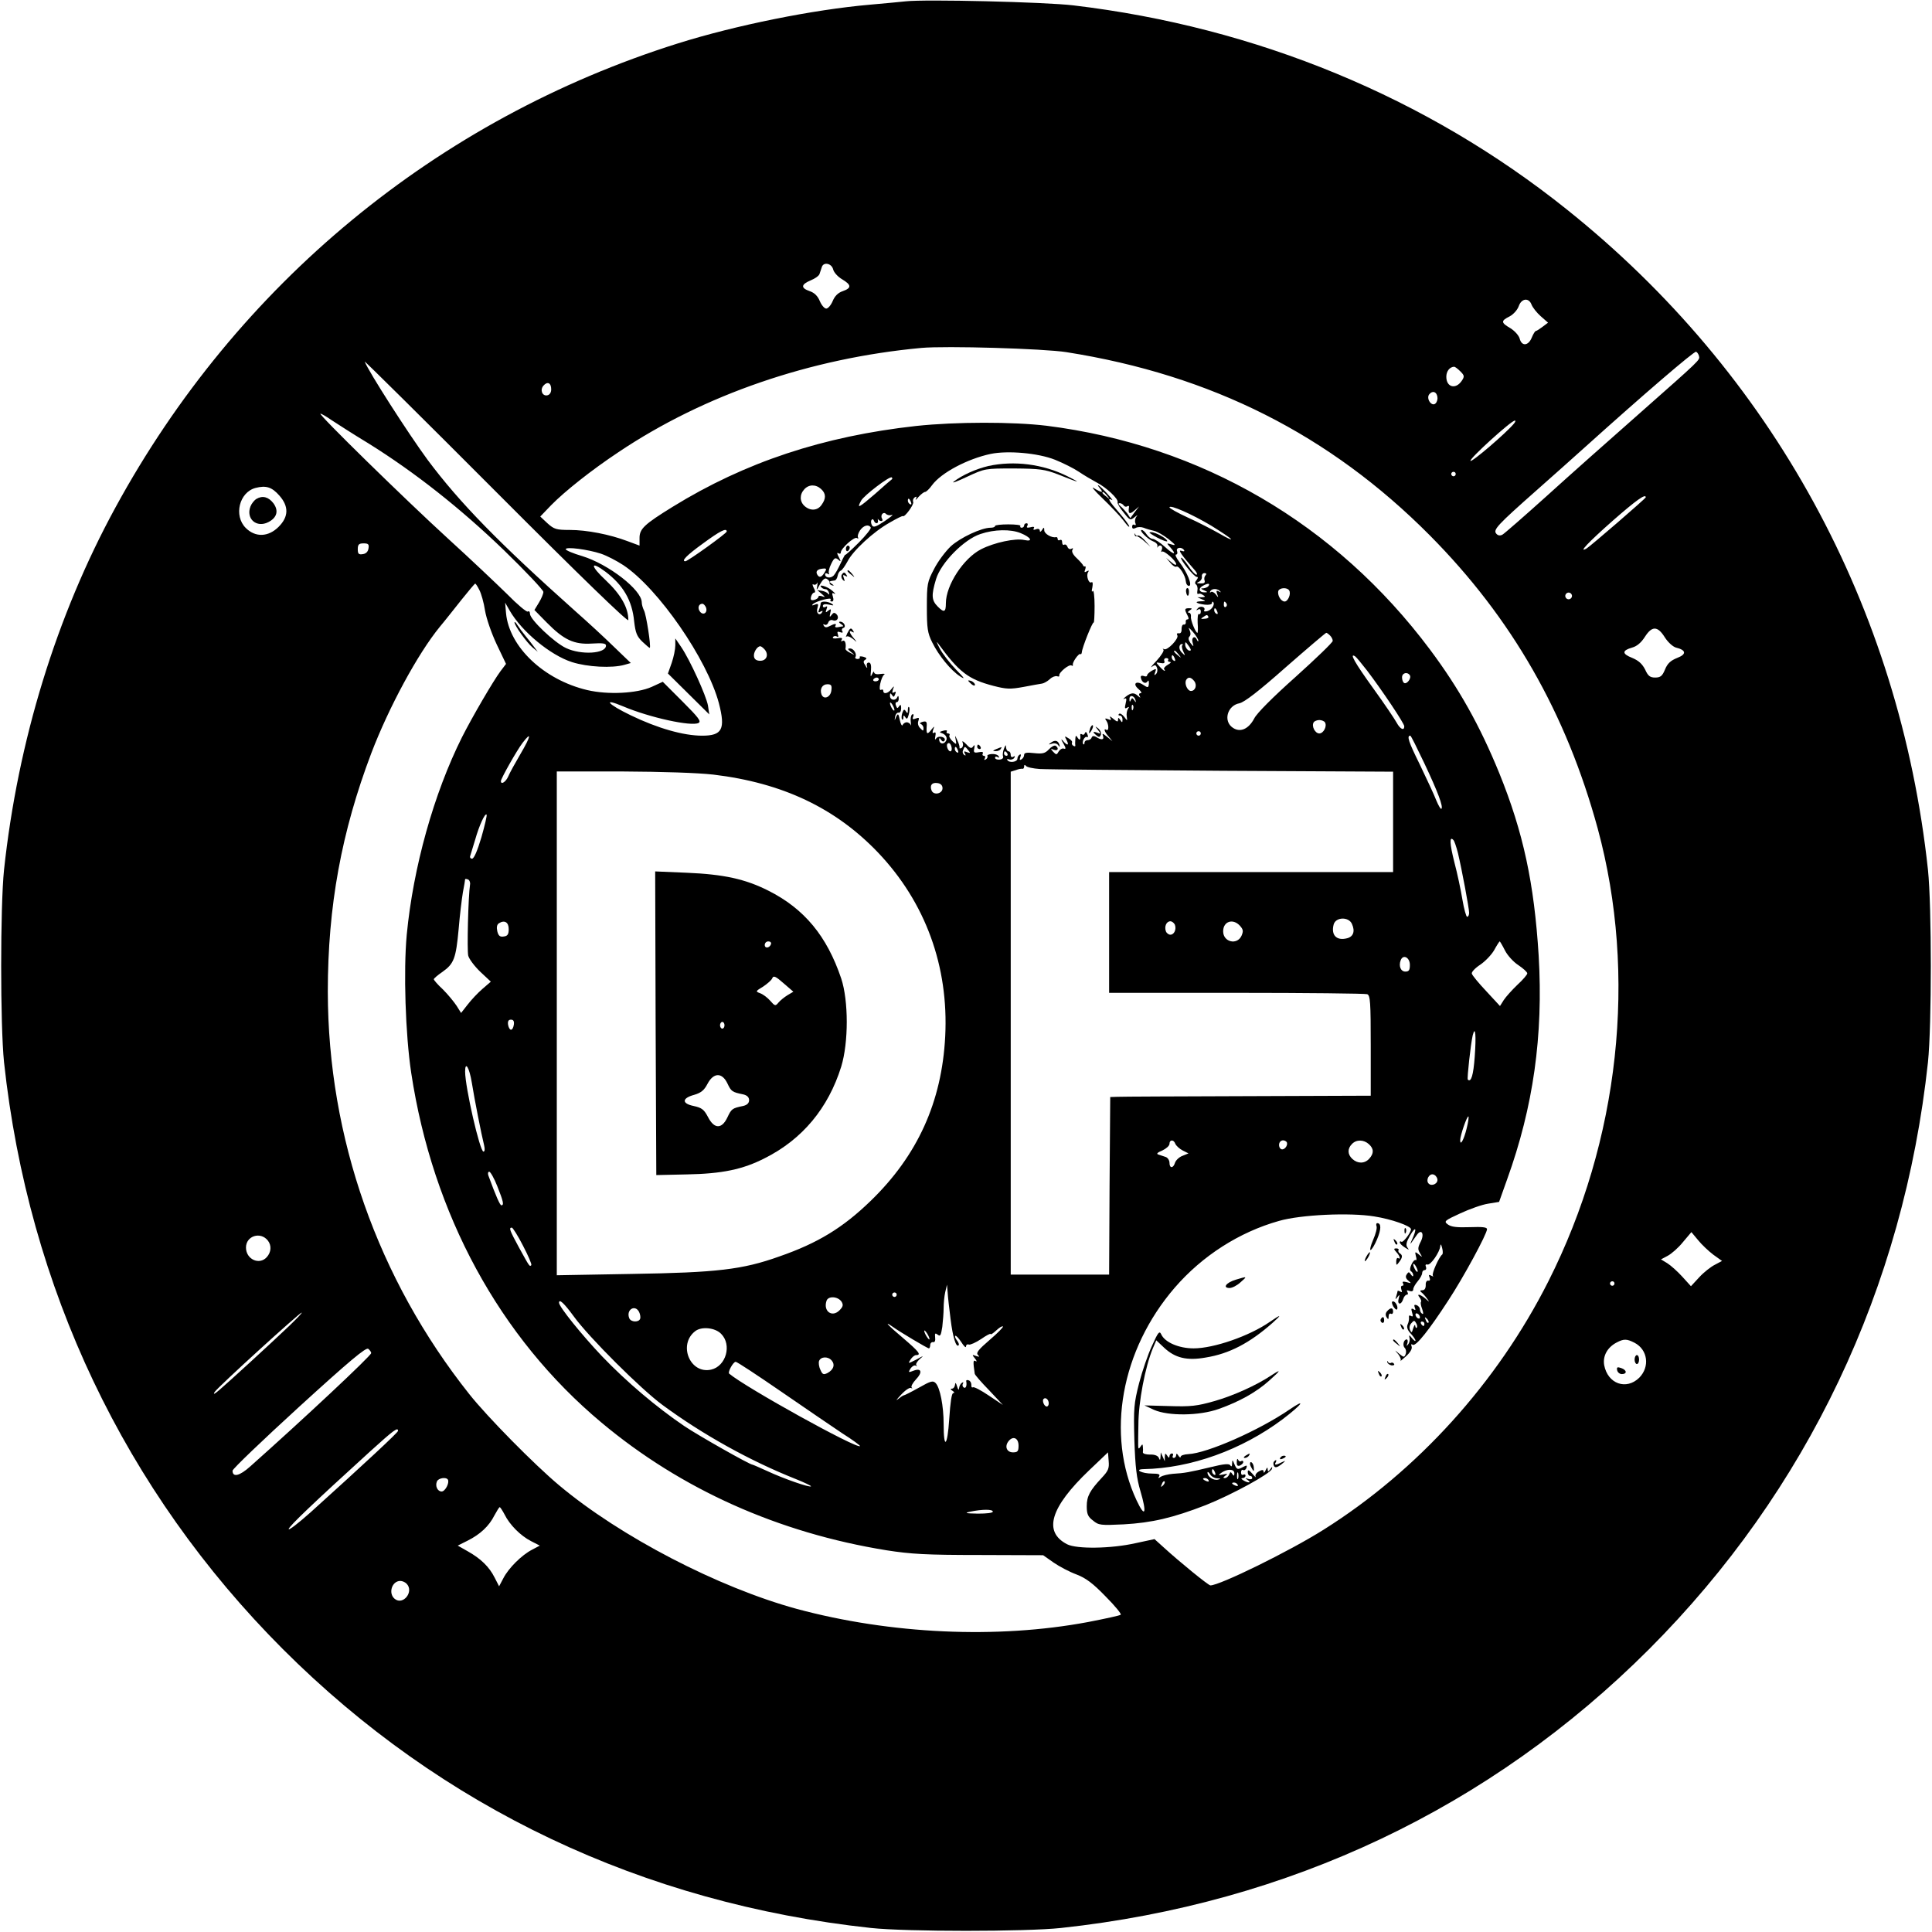 <?xml version="1.0" standalone="no"?>
<!DOCTYPE svg PUBLIC "-//W3C//DTD SVG 20010904//EN"
 "http://www.w3.org/TR/2001/REC-SVG-20010904/DTD/svg10.dtd">
<svg version="1.0" xmlns="http://www.w3.org/2000/svg"
 width="864pt" height="864pt" viewBox="0 0 864 864"
 preserveAspectRatio="xMidYMid meet">

<g transform="translate(0,864) scale(0.1,-0.1)"
fill="#000000" stroke="none">
<path d="M4050 8634 c-19 -2 -91 -9 -160 -15 -253 -22 -600 -92 -858 -173
-1078 -339 -1972 -1077 -2516 -2076 -264 -484 -436 -1044 -498 -1620 -17 -166
-17 -694 0 -860 109 -1010 540 -1917 1247 -2625 710 -710 1611 -1137 2630
-1247 158 -17 692 -17 850 0 1019 110 1920 537 2630 1247 707 708 1138 1615
1247 2625 17 166 17 694 0 860 -127 1177 -697 2220 -1616 2954 -626 501 -1388
815 -2206 912 -126 15 -664 28 -750 18z m-324 -1199 c3 -13 21 -33 40 -44 42
-25 43 -39 3 -53 -21 -7 -36 -22 -45 -44 -8 -19 -21 -34 -29 -34 -8 0 -21 15
-29 34 -9 22 -24 37 -45 44 -41 14 -39 30 4 48 20 8 38 21 40 29 3 8 7 22 10
30 7 25 44 18 51 -10z m3123 -157 c5 -13 23 -36 41 -52 l33 -29 -24 -18 c-13
-10 -27 -19 -30 -19 -4 0 -12 -13 -19 -30 -15 -37 -45 -40 -54 -4 -4 14 -22
34 -41 46 -43 25 -44 33 -4 53 17 9 35 29 41 46 12 35 45 39 57 7z m-2079
-213 c647 -102 1177 -369 1624 -819 367 -370 610 -795 751 -1311 178 -656 98
-1395 -221 -2026 -228 -452 -585 -846 -1005 -1110 -152 -96 -464 -249 -506
-249 -9 0 -139 106 -209 170 l-41 37 -84 -18 c-110 -25 -264 -27 -307 -5 -108
56 -75 165 99 331 l84 80 3 -39 c3 -33 -2 -44 -31 -75 -53 -57 -67 -82 -67
-127 0 -34 5 -47 28 -64 25 -21 34 -22 137 -17 126 7 220 29 367 86 118 47
290 141 296 162 3 11 1 11 -7 -1 -10 -13 -11 -13 -12 0 0 10 -3 8 -9 -5 -5
-11 -9 -14 -9 -7 -1 10 -6 10 -21 2 -11 -6 -18 -16 -15 -23 4 -7 -3 -1 -14 12
-16 18 -21 20 -21 7 0 -9 5 -16 10 -16 6 0 10 -4 10 -10 0 -5 -8 -7 -17 -4
-15 5 -16 4 -3 -5 19 -13 1 -14 -20 -1 -10 6 -11 10 -2 10 6 0 12 5 12 11 0 5
-4 7 -10 4 -6 -3 -10 1 -10 10 0 9 4 14 9 11 5 -3 12 1 15 9 4 13 2 13 -14 5
-26 -14 -29 -13 -40 13 -8 20 -9 20 -10 2 0 -13 -3 -16 -8 -8 -5 8 -27 7 -87
-8 -96 -23 -118 -27 -170 -30 -22 -2 -46 -8 -54 -13 -11 -8 -13 -8 -7 2 5 9
-3 12 -31 12 -47 0 -84 19 -38 20 210 4 438 86 621 223 88 67 109 97 30 43
-136 -93 -367 -195 -452 -199 -19 -1 -34 -6 -34 -12 0 -5 -5 -3 -10 5 -6 10
-10 11 -10 3 0 -7 -5 -13 -11 -13 -5 0 -7 5 -4 10 3 6 1 10 -4 10 -6 0 -11 -6
-11 -12 0 -9 -4 -8 -10 2 -8 12 -10 12 -11 -5 l0 -20 -9 20 -9 20 -1 -20 c-1
-16 -3 -17 -8 -4 -4 9 -19 15 -39 14 -18 0 -32 4 -32 10 1 5 1 17 0 25 -1 13
-2 13 -11 0 -8 -12 -10 -10 -10 10 0 14 0 53 1 88 0 101 30 259 65 343 l15 35
35 -33 c49 -46 102 -59 186 -44 106 17 197 65 299 155 44 39 39 40 -13 4 -91
-63 -250 -118 -340 -118 -66 0 -129 27 -145 63 -8 17 -14 9 -41 -51 -18 -38
-44 -114 -58 -168 -23 -91 -25 -112 -21 -254 4 -120 10 -171 27 -228 30 -101
21 -123 -17 -42 -138 295 -70 673 171 952 123 142 288 248 466 298 97 28 317
38 426 20 77 -12 164 -43 164 -57 0 -16 -37 -63 -43 -56 -4 3 -7 2 -7 -3 0 -5
10 -15 23 -23 19 -12 20 -12 11 0 -8 11 -5 24 12 54 26 45 32 32 9 -18 -8 -18
-10 -24 -3 -14 7 10 18 26 24 34 21 30 35 5 18 -29 -14 -27 -14 -35 -4 -52 12
-20 12 -20 -5 -6 -17 14 -18 13 -13 -8 4 -12 3 -20 -1 -17 -5 2 -13 -7 -19
-20 -7 -15 -8 -26 -2 -30 6 -4 10 -12 10 -18 0 -7 -4 -6 -10 3 -9 13 -11 13
-19 1 -7 -10 -4 -19 7 -28 15 -13 14 -13 -7 -7 -16 4 -21 3 -17 -5 4 -6 3 -11
-3 -11 -6 0 -7 -7 -4 -17 4 -11 3 -14 -5 -9 -7 4 -12 5 -12 2 0 -2 -3 -13 -6
-23 -5 -15 -4 -16 6 -3 9 12 10 11 5 -7 -8 -28 11 -31 20 -3 3 11 11 20 16 20
6 0 7 5 3 12 -5 8 -2 9 9 5 11 -4 17 -1 17 7 0 7 9 23 20 36 11 13 20 29 20
37 0 7 5 13 11 13 6 0 9 7 6 14 -4 9 -1 13 6 11 14 -6 56 56 58 82 1 12 4 9 8
-7 4 -14 4 -27 1 -30 -15 -11 -49 -88 -42 -95 4 -5 1 -4 -7 0 -11 6 -13 4 -8
-8 4 -10 2 -16 -6 -14 -7 1 -12 -8 -11 -20 0 -15 -5 -23 -15 -23 -9 0 -12 -3
-6 -8 6 -4 17 -16 25 -27 14 -19 14 -20 -6 -2 -24 20 -41 23 -25 4 6 -8 8 -16
6 -19 -3 -3 -1 -17 5 -32 6 -18 6 -25 0 -21 -6 3 -10 12 -10 20 0 7 -7 15 -14
18 -11 4 -13 1 -9 -10 5 -12 3 -14 -6 -8 -10 6 -11 2 -6 -15 5 -16 4 -20 -5
-15 -7 4 -10 2 -9 -6 1 -8 -1 -22 -6 -32 -5 -12 -1 -25 14 -41 11 -12 21 -26
21 -31 0 -5 -7 0 -16 11 -11 14 -14 15 -11 3 3 -9 1 -22 -5 -30 -8 -11 -9 -10
-4 4 3 9 1 17 -3 17 -14 0 -20 -27 -9 -38 6 -6 8 -18 4 -28 -6 -15 -8 -15 -29
2 -22 19 -22 19 -4 -2 9 -11 14 -25 10 -30 -5 -5 6 4 24 20 20 18 29 34 26 44
-4 10 -2 13 5 8 14 -8 73 66 158 197 68 103 174 299 174 320 0 9 -21 11 -77 9
-58 -2 -83 1 -98 12 -19 14 -16 17 56 50 41 19 97 39 124 43 l49 8 36 101
c117 324 162 642 141 1000 -20 324 -69 552 -176 816 -87 213 -180 379 -310
553 -421 563 -1023 914 -1715 1001 -150 18 -405 18 -583 -1 -416 -46 -765
-162 -1088 -361 -128 -79 -149 -99 -149 -140 l0 -34 -54 20 c-79 30 -182 50
-258 50 -60 0 -70 3 -100 30 l-32 30 49 51 c61 62 179 156 301 237 383 257
858 420 1354 466 110 10 548 -3 650 -19z m2828 -17 c4 -19 12 -11 -273 -263
-126 -111 -311 -275 -410 -365 -99 -89 -187 -166 -196 -171 -11 -6 -21 -4 -28
5 -14 17 5 38 178 191 69 61 168 149 220 196 261 235 487 429 496 426 5 -2 11
-11 13 -19z m-4788 -1181 c0 55 -33 114 -101 178 -70 65 -71 90 -1 38 79 -60
119 -128 128 -222 6 -51 12 -67 37 -91 17 -16 32 -29 33 -27 6 6 -16 149 -26
167 -5 10 -10 26 -10 36 0 56 -149 171 -266 207 -41 12 -74 26 -74 31 0 12 99
-1 157 -20 27 -9 71 -32 100 -51 157 -104 376 -422 428 -618 30 -116 15 -145
-75 -145 -83 0 -199 33 -319 91 -104 50 -129 80 -34 40 118 -50 306 -91 337
-74 13 7 0 24 -72 96 l-88 88 -50 -23 c-66 -29 -194 -36 -288 -14 -194 46
-349 193 -363 344 l-4 47 20 -35 c54 -94 182 -200 279 -231 69 -22 179 -28
235 -12 l28 8 -78 75 c-43 42 -118 111 -168 155 -343 306 -519 486 -663 679
-88 120 -263 393 -281 439 -2 5 263 -257 588 -583 381 -382 591 -585 591 -573z
m3721 1112 c18 -18 19 -23 6 -42 -27 -40 -69 -29 -69 18 0 25 15 44 35 45 4 0
16 -9 28 -21z m-4066 -80 c0 -15 -7 -25 -18 -27 -22 -4 -33 24 -17 43 18 21
35 13 35 -16z m3963 -33 c2 -10 -1 -23 -8 -30 -17 -17 -44 22 -28 41 14 17 32
12 36 -11z m-4945 -105 c23 -15 97 -63 165 -104 207 -129 411 -290 605 -477
97 -94 177 -179 177 -187 0 -9 -9 -30 -20 -48 l-20 -33 55 -56 c77 -78 122
-99 202 -94 48 3 63 1 63 -9 0 -37 -112 -43 -179 -11 -53 25 -161 128 -161
153 0 9 -4 14 -10 10 -5 -3 -47 32 -92 78 -46 45 -164 157 -263 247 -196 179
-585 560 -572 560 5 0 27 -13 50 -29z m5287 -16 c-36 -43 -189 -174 -194 -166
-6 9 181 179 198 180 5 1 3 -6 -4 -14z m-2052 -161 c37 -15 85 -39 107 -54 22
-15 58 -36 80 -48 43 -22 98 -74 93 -88 -2 -5 10 -26 27 -46 28 -36 30 -36 50
-20 11 9 15 10 8 3 -6 -7 -9 -20 -6 -29 4 -9 2 -13 -4 -9 -5 3 -10 0 -10 -8 0
-10 5 -11 16 -6 8 5 24 5 35 1 12 -5 33 -11 47 -14 14 -3 43 -20 65 -37 32
-26 34 -30 14 -24 -24 7 -24 7 -7 -12 32 -36 17 -36 -23 1 -22 20 -47 36 -55
36 -8 0 -20 9 -27 20 -7 11 -17 20 -22 20 -15 0 27 -42 51 -51 13 -5 21 -14
19 -21 -1 -7 -1 -10 1 -5 9 15 25 6 19 -10 -4 -10 -4 -14 0 -10 8 8 64 -41 64
-56 0 -6 -10 -2 -22 9 l-23 19 19 -22 c10 -13 22 -20 27 -17 11 6 40 -39 42
-65 1 -12 7 -21 14 -21 17 0 -7 60 -43 107 -14 18 -20 33 -15 33 6 0 8 7 5 15
-7 17 21 21 31 5 4 -6 -1 -7 -12 -3 -17 6 1 -20 62 -89 8 -10 11 -18 5 -18 -5
0 -22 18 -36 40 -15 22 -29 38 -32 36 -6 -7 58 -86 70 -86 7 0 6 -5 -1 -14 -8
-9 -8 -16 -2 -20 5 -4 8 -15 6 -26 -2 -12 -1 -18 4 -16 4 3 13 1 21 -5 12 -7
11 -9 -5 -10 l-20 0 20 -9 c19 -8 18 -9 -4 -9 -33 -1 -22 -10 17 -15 18 -2 32
1 32 7 0 6 2 8 5 5 10 -10 -6 -36 -26 -41 -10 -3 -17 -1 -14 3 9 15 -16 23
-28 10 -9 -10 -9 -11 1 -6 7 5 12 1 12 -9 0 -9 -4 -14 -8 -11 -5 3 -7 -15 -6
-40 2 -24 1 -44 -1 -44 -8 0 -32 58 -29 73 1 9 -3 17 -9 17 -7 0 -5 5 3 10 13
8 12 10 -2 10 -21 0 -22 -4 -8 -31 7 -13 7 -19 0 -19 -5 0 -9 -6 -7 -12 1 -7
-3 -12 -9 -11 -6 1 -10 -8 -10 -20 1 -13 -4 -21 -12 -19 -8 1 -11 -2 -7 -9 9
-14 -45 -70 -59 -62 -6 3 -8 2 -3 -2 4 -5 -10 -27 -30 -49 -21 -22 -31 -35
-22 -28 14 10 18 9 23 -4 4 -10 2 -22 -4 -28 -8 -8 -9 -6 -4 8 6 16 5 17 -14
7 -12 -7 -22 -16 -22 -21 0 -5 -7 -7 -15 -3 -10 3 -15 0 -13 -8 4 -21 21 -30
30 -16 4 7 6 3 6 -10 -2 -19 -4 -20 -25 -6 -31 21 -50 6 -22 -18 12 -10 17
-19 10 -19 -7 0 -9 -5 -5 -12 6 -10 4 -10 -7 0 -17 16 -31 15 -55 -4 -10 -8
-13 -13 -6 -9 10 5 11 0 6 -21 -5 -21 -4 -25 6 -19 10 6 11 4 4 -6 -5 -8 -7
-23 -5 -34 3 -20 3 -20 -12 0 -9 11 -19 17 -23 12 -4 -4 -2 -7 4 -7 7 0 12 -8
12 -17 0 -15 -2 -16 -10 -3 -8 12 -10 12 -10 1 0 -11 -5 -9 -22 5 -12 10 -18
13 -13 5 6 -11 4 -13 -10 -7 -13 5 -15 3 -8 -6 12 -16 13 -49 1 -42 -14 9 -9
-9 10 -30 l17 -21 -24 20 c-20 16 -23 17 -18 3 6 -17 -8 -19 -32 -3 -10 5 -16
4 -19 -3 -2 -7 -10 -12 -18 -12 -8 0 -14 -5 -14 -12 0 -6 -2 -9 -5 -6 -9 8 6
38 16 32 5 -3 6 3 2 12 -4 11 -8 13 -11 6 -2 -7 -8 -10 -13 -6 -5 3 -9 2 -8
-3 3 -20 -2 -27 -11 -13 -8 13 -10 12 -11 -5 -1 -11 -1 -24 0 -28 1 -5 -3 -6
-9 -2 -6 3 -8 10 -6 14 3 4 -4 13 -15 19 -19 12 -19 11 -9 -8 13 -25 3 -26
-17 -2 -9 10 -8 5 2 -12 12 -21 13 -27 3 -24 -7 3 -17 -3 -23 -12 -9 -16 -11
-17 -25 -2 -13 14 -12 15 3 9 18 -7 24 7 8 18 -6 3 -19 -4 -30 -16 -17 -18
-28 -21 -66 -17 -33 4 -45 2 -45 -8 0 -7 -5 -16 -12 -20 -8 -5 -9 -2 -5 10 4
10 3 15 -3 11 -6 -3 -10 -12 -10 -18 0 -15 -37 -20 -45 -6 -3 5 0 6 8 3 8 -3
18 0 23 7 4 8 3 10 -4 5 -7 -4 -12 -1 -12 8 0 9 -4 16 -10 16 -5 0 -10 8 -11
18 0 13 -2 12 -9 -6 -5 -12 -7 -28 -4 -35 2 -7 -4 -13 -16 -14 -11 -1 -20 3
-20 8 0 6 5 7 12 3 7 -4 8 -3 4 4 -4 7 -18 11 -31 10 -13 -1 -22 -5 -19 -9 2
-4 -1 -11 -7 -15 -8 -4 -9 -3 -5 4 4 7 2 12 -4 12 -6 0 -8 5 -5 10 4 7 -3 9
-18 6 -21 -4 -24 -1 -20 17 3 16 2 18 -5 9 -7 -11 -14 -9 -31 10 -14 14 -20
17 -16 7 4 -10 1 -20 -5 -24 -6 -3 -10 -3 -9 2 1 4 -3 19 -10 33 -11 24 -11
24 -7 2 4 -23 4 -23 -14 -7 -11 10 -17 22 -14 26 3 5 0 9 -6 9 -6 0 -9 4 -6 9
4 5 -4 7 -16 3 -16 -4 -18 -7 -8 -10 22 -7 30 -25 18 -39 -11 -14 -28 -8 -28
10 0 8 3 8 9 -2 5 -8 11 -9 15 -3 9 15 -26 25 -37 10 -6 -9 -7 -6 -4 10 3 14
1 20 -6 15 -7 -4 -8 0 -4 13 7 18 6 18 -7 2 -19 -25 -24 -22 -22 11 2 24 -1
27 -18 23 -11 -3 -15 -7 -8 -10 6 -2 12 -10 12 -19 0 -13 -2 -13 -15 1 -9 8
-12 22 -8 32 5 14 3 16 -11 11 -14 -6 -17 -3 -12 8 3 10 2 13 -5 10 -5 -4 -8
-19 -6 -33 2 -15 2 -21 0 -14 -3 6 -11 12 -18 12 -7 0 -16 -6 -18 -12 -3 -7
-9 3 -13 22 -6 29 -8 31 -16 15 -8 -20 -8 -20 -5 0 2 11 9 19 15 18 7 -2 12 7
12 20 0 16 -3 18 -9 9 -7 -11 -9 -11 -14 2 -4 9 -2 16 3 16 6 0 10 8 9 18 0
10 -3 12 -6 5 -7 -19 -33 -15 -33 5 0 13 2 14 9 4 7 -11 9 -10 14 3 5 11 3 14
-5 9 -8 -5 -9 -1 -5 12 7 18 6 18 -7 2 -15 -20 -36 -24 -36 -7 0 5 -4 7 -10 4
-14 -8 0 58 14 68 6 4 -1 5 -16 3 -17 -3 -28 0 -29 7 0 7 -4 3 -9 -8 -7 -15
-8 -11 -5 16 2 24 -1 36 -10 36 -7 0 -11 -7 -8 -16 3 -11 0 -10 -7 3 -10 14
-10 20 0 26 8 5 5 9 -9 13 -12 3 -19 2 -16 -2 2 -4 -2 -8 -10 -8 -8 0 -12 4
-10 8 9 13 -7 39 -23 39 -13 0 -12 -3 4 -16 18 -14 18 -15 -3 -4 -13 6 -22 14
-22 18 4 24 -2 42 -13 36 -7 -4 -8 -3 -4 5 5 8 0 10 -18 7 -15 -3 -24 -1 -21
5 4 5 11 6 17 3 7 -5 9 -1 5 9 -4 12 -2 14 10 10 10 -4 14 -2 10 4 -4 6 -2 13
5 15 14 5 2 28 -15 28 -7 0 -6 -4 3 -10 8 -5 13 -10 10 -11 -3 0 -13 -2 -23
-4 -9 -2 -15 1 -11 6 7 12 -3 11 -26 -1 -13 -7 -21 -7 -26 2 -4 6 -3 8 3 5 6
-4 14 0 17 9 3 9 13 14 21 10 19 -7 30 13 16 27 -9 9 -14 8 -22 -3 -9 -12 -10
-10 -6 8 5 19 3 21 -9 11 -12 -10 -13 -9 -8 6 5 13 4 16 -4 11 -7 -4 -12 -2
-12 4 0 8 10 10 28 6 20 -5 23 -4 12 4 -19 12 -50 13 -50 1 0 -5 -3 -17 -7
-27 -5 -13 -3 -15 7 -9 9 5 11 4 6 -4 -12 -18 -28 -2 -20 21 5 17 3 20 -12 14
-12 -5 -15 -4 -9 2 14 14 87 33 80 21 -4 -5 -1 -9 5 -9 7 0 9 8 5 21 -5 16 -4
20 6 14 8 -3 3 3 -10 14 -21 19 -65 31 -47 14 4 -5 13 -8 19 -8 5 0 12 -7 14
-15 3 -9 1 -11 -4 -5 -4 6 -17 11 -28 13 l-20 3 20 -17 c16 -14 17 -16 3 -11
-10 4 -18 3 -18 -2 0 -5 -8 -11 -19 -14 -14 -3 -17 0 -14 14 3 11 9 19 15 19
5 0 4 10 -3 21 -6 13 -7 19 -1 15 6 -3 13 0 16 6 3 7 3 2 1 -12 -5 -22 -3 -21
12 7 13 22 22 30 31 24 8 -5 13 -12 12 -17 -1 -5 4 -10 12 -12 9 -2 8 0 -2 7
-15 10 -13 12 12 15 6 0 12 10 14 21 2 11 8 21 14 23 6 2 19 21 30 41 24 48
117 134 189 174 31 18 57 31 59 29 7 -7 50 51 46 63 -3 7 0 16 7 21 8 5 10 3
5 -7 -4 -8 1 -4 12 9 11 12 24 22 29 22 5 0 19 13 31 30 41 56 159 118 262
140 77 16 213 4 288 -26z m1792 -64 c0 -5 -4 -10 -10 -10 -5 0 -10 5 -10 10 0
6 5 10 10 10 6 0 10 -4 10 -10z m-2521 -23 c-2 -1 -37 -31 -76 -66 -73 -63
-83 -68 -62 -30 12 23 129 112 137 104 3 -3 3 -6 1 -8z m-2739 -74 c42 -48 41
-94 -4 -139 -46 -46 -104 -48 -147 -5 -55 55 -29 160 44 179 47 12 73 4 107
-35z m2422 30 c22 -20 23 -42 2 -71 -18 -26 -50 -28 -76 -5 -22 20 -23 51 -1
75 20 22 51 23 75 1z m3688 -37 c0 -5 -248 -219 -265 -229 -39 -22 7 27 118
125 104 91 147 122 147 104z m-3286 -22 c3 -8 2 -12 -4 -9 -6 3 -10 10 -10 16
0 14 7 11 14 -7z m951 -14 c4 -6 11 -8 16 -4 5 3 9 2 8 -3 -5 -30 2 -35 23
-17 l22 19 -20 -26 -19 -26 -14 21 c-9 11 -22 26 -31 33 -9 8 -10 12 -3 13 6
0 15 -5 18 -10z m392 -91 c45 -28 85 -54 88 -60 4 -5 -20 6 -52 25 -32 18 -95
51 -140 71 -46 21 -83 42 -83 46 0 14 100 -30 187 -82z m-1428 48 c9 3 -6 -9
-32 -27 -39 -26 -51 -30 -57 -20 -5 8 -6 19 -3 24 4 6 8 5 11 -2 5 -16 22 -16
18 1 -1 6 -1 9 1 5 3 -5 9 -8 14 -8 6 0 7 5 4 10 -10 15 5 34 17 22 6 -6 18
-8 27 -5z m-95 -56 c3 -4 -21 -35 -54 -68 -33 -33 -60 -57 -60 -54 0 3 -9 -13
-20 -37 -11 -24 -25 -49 -32 -56 -14 -14 -38 -10 -38 5 0 6 5 7 12 3 6 -4 8
-3 5 2 -3 6 1 24 10 42 13 27 18 30 31 20 13 -12 14 -10 3 11 -8 15 -9 21 -2
17 6 -4 11 -3 11 3 0 18 60 72 72 65 6 -4 8 -3 5 3 -3 5 1 19 9 31 16 23 39
29 48 13z m-644 -18 c0 -8 -174 -133 -185 -133 -20 0 6 27 78 79 76 56 107 72
107 54z m-1602 -75 c-2 -15 -11 -24 -25 -26 -19 -3 -23 1 -23 22 0 21 5 26 26
26 21 0 25 -4 22 -22z m2039 -109 c-13 -21 -23 -24 -32 -9 -9 15 1 25 24 27
18 2 19 -1 8 -18z m1704 -12 c-5 -5 -7 -16 -4 -23 3 -10 -2 -14 -18 -13 -18 0
-20 2 -8 7 9 4 15 14 14 23 -2 9 4 16 11 16 9 0 11 -4 5 -10z m-3247 -66 c8
-15 20 -57 25 -91 6 -36 29 -102 52 -151 l42 -88 -25 -33 c-32 -43 -126 -204
-172 -295 -126 -252 -218 -581 -247 -883 -15 -162 -6 -445 20 -618 96 -632
395 -1183 851 -1564 356 -298 791 -493 1275 -571 109 -17 177 -21 415 -21
l285 -1 47 -33 c26 -18 72 -42 102 -53 42 -16 74 -40 130 -98 42 -42 72 -79
68 -82 -4 -4 -70 -18 -147 -33 -406 -76 -883 -54 -1302 59 -351 96 -789 323
-1063 553 -110 92 -321 306 -401 407 -410 516 -632 1148 -633 1800 0 382 61
715 195 1068 78 204 207 443 306 564 22 26 65 81 97 121 31 39 59 72 61 72 3
0 11 -13 19 -29z m3261 19 c-3 -5 -14 -10 -23 -11 -14 0 -13 -2 3 -9 16 -7 17
-9 3 -9 -25 -1 -31 16 -11 28 23 13 36 14 28 1z m52 -25 c5 -4 2 -5 -6 0 -11
6 -13 4 -8 -11 7 -18 6 -18 -6 -2 -8 10 -18 14 -22 10 -5 -4 -5 -2 -2 5 8 12
32 12 44 -2z m308 5 c10 -15 -5 -50 -20 -50 -17 0 -34 30 -28 48 6 14 39 16
48 2z m1265 -25 c0 -8 -7 -15 -15 -15 -8 0 -15 7 -15 15 0 8 7 15 15 15 8 0
15 -7 15 -15z m-1545 -34 c3 -5 2 -12 -3 -15 -5 -3 -9 1 -9 9 0 17 3 19 12 6z
m-2328 -17 c9 -23 -11 -38 -26 -20 -13 16 -7 36 10 36 5 0 12 -7 16 -16z
m2287 -20 c3 -8 2 -12 -4 -9 -6 3 -10 10 -10 16 0 14 7 11 14 -7z m-40 -22 c2
-4 -5 -9 -17 -9 -17 -2 -19 0 -7 7 18 12 18 12 24 2z m-45 -107 c0 -5 -3 -4
-6 3 -8 21 -26 13 -20 -10 6 -22 6 -22 -9 -4 -9 13 -11 23 -5 29 7 7 6 18 0
31 -7 13 -1 9 15 -9 14 -16 25 -34 25 -40z m2086 15 c14 -22 36 -42 50 -46 46
-11 48 -30 6 -46 -30 -12 -44 -25 -55 -52 -12 -29 -20 -36 -44 -36 -23 0 -32
7 -45 36 -13 25 -29 40 -58 52 -46 18 -46 33 0 46 22 6 41 23 57 48 32 50 57
49 89 -2z m-1497 8 c7 -7 12 -17 12 -24 0 -7 -75 -79 -166 -161 -101 -90 -174
-163 -185 -186 -25 -47 -62 -64 -95 -42 -45 29 -26 100 29 110 22 5 84 52 207
161 96 84 177 153 181 154 3 0 10 -5 17 -12z m-623 -66 c-8 -8 -25 10 -25 26
0 13 2 13 14 -4 8 -10 13 -21 11 -22z m-38 22 c-3 -4 -1 -16 5 -28 10 -20 9
-20 -7 -4 -15 14 -14 38 2 38 4 0 3 -3 0 -6z m-1867 -19 c19 -23 8 -50 -20
-50 -16 0 -26 6 -28 18 -4 18 14 47 28 47 4 0 13 -7 20 -15z m1851 -22 c13
-16 12 -17 -3 -4 -17 13 -22 21 -14 21 2 0 10 -8 17 -17z m-17 -19 c3 -8 2
-12 -4 -9 -6 3 -10 10 -10 16 0 14 7 11 14 -7z m859 -52 c67 -88 167 -237 167
-250 0 -22 -19 -12 -34 16 -8 15 -55 85 -105 154 -83 115 -108 160 -81 143 5
-3 29 -32 53 -63z m-889 46 c-3 -4 1 -8 8 -8 7 -1 3 -6 -10 -13 -12 -7 -19
-16 -16 -20 4 -4 5 -7 2 -7 -3 0 -13 9 -23 20 -17 19 -17 19 5 15 15 -3 20 0
17 9 -3 7 1 13 9 13 7 0 11 -4 8 -9z m1081 -68 c8 -13 -14 -42 -26 -34 -5 3
-9 14 -9 25 0 20 24 26 35 9z m-2375 -18 c0 -5 -7 -9 -15 -9 -8 0 -12 4 -9 9
3 4 9 8 15 8 5 0 9 -4 9 -8z m1410 -7 c15 -18 6 -45 -14 -45 -16 0 -31 34 -21
50 9 14 21 12 35 -5z m-1622 -42 c-3 -31 -34 -44 -44 -19 -9 24 3 46 26 46 17
0 21 -5 18 -27z m1360 -44 c3 -12 2 -12 -6 0 -8 11 -10 11 -15 0 -4 -10 -6 -8
-6 4 -1 21 21 18 27 -4z m-1078 -44 c0 -5 -5 -3 -10 5 -5 8 -10 20 -10 25 0 6
5 3 10 -5 5 -8 10 -19 10 -25z m1067 3 c-3 -8 -6 -5 -6 6 -1 11 2 17 5 13 3
-3 4 -12 1 -19z m858 -58 c11 -17 -6 -50 -25 -50 -19 0 -36 33 -25 50 3 5 15
10 25 10 10 0 22 -5 25 -10z m-555 -50 c0 -5 -4 -10 -10 -10 -5 0 -10 5 -10
10 0 6 5 10 10 10 6 0 10 -4 10 -10z m-3042 -91 c-24 -41 -49 -86 -55 -101
-11 -25 -33 -39 -33 -21 0 11 71 137 97 171 42 55 37 29 -9 -49z m4041 -41
c62 -131 86 -196 77 -205 -3 -3 -13 14 -23 38 -9 24 -43 96 -74 161 -50 101
-59 128 -42 128 3 0 30 -55 62 -122z m-2113 67 c1 -8 -1 -15 -6 -15 -10 0 -20
26 -13 34 8 8 16 -1 19 -19z m28 -11 c3 -8 2 -12 -4 -9 -6 3 -10 10 -10 16 0
14 7 11 14 -7z m46 1 c11 -13 10 -14 -5 -9 -14 6 -16 4 -10 -6 5 -8 4 -11 -3
-6 -6 4 -9 13 -5 21 7 19 8 19 23 0z m175 -15 c3 -5 1 -10 -4 -10 -6 0 -11 5
-11 10 0 6 2 10 4 10 3 0 8 -4 11 -10z m145 -69 c30 -2 398 -5 818 -8 l762 -4
0 -225 0 -224 -27 0 c-16 0 -301 0 -635 0 l-608 0 0 -270 0 -270 569 0 c313 0
576 -3 585 -6 14 -5 16 -35 16 -230 l0 -224 -552 -2 c-304 -1 -566 -2 -583 -3
l-30 -1 -3 -397 -2 -397 -220 0 -220 0 0 1124 0 1125 23 7 c12 5 25 7 30 6 4
-1 7 4 7 11 0 7 3 8 8 2 4 -6 32 -12 62 -14z m-1460 -25 c310 -37 547 -150
737 -349 212 -223 316 -509 300 -822 -15 -293 -124 -533 -334 -736 -123 -119
-235 -188 -408 -248 -165 -59 -280 -72 -657 -78 l-338 -6 0 1127 0 1126 293 0
c183 -1 335 -6 407 -14z m1025 -61 c0 -25 -40 -33 -49 -10 -9 24 2 37 27 33
14 -2 22 -10 22 -23z m-2062 -219 c-18 -60 -33 -96 -42 -96 -7 0 -11 6 -8 13
2 6 12 39 22 72 18 64 44 120 51 112 3 -2 -8 -48 -23 -101z m4367 -71 c17 -71
50 -247 50 -267 0 -10 -4 -18 -9 -18 -4 0 -14 35 -21 77 -7 43 -23 118 -36
167 -21 83 -23 120 -4 99 4 -4 13 -30 20 -58z m-4418 -141 c-8 -51 -14 -295
-8 -318 4 -15 28 -47 54 -72 l47 -44 -37 -32 c-21 -18 -51 -50 -67 -71 l-29
-37 -20 32 c-12 18 -39 51 -61 73 -23 21 -41 42 -41 46 0 3 17 18 39 33 51 36
60 60 72 190 5 61 14 135 19 165 6 30 10 56 10 59 0 2 6 2 13 -1 6 -2 11 -13
9 -23z m3944 -176 c15 -33 6 -57 -22 -64 -47 -12 -72 14 -60 61 9 35 68 36 82
3z m-3771 -23 c0 -23 -5 -31 -22 -33 -17 -3 -24 3 -29 23 -4 18 -2 30 7 36 25
16 44 5 44 -26z m2979 20 c8 -21 -3 -45 -20 -45 -8 0 -17 7 -20 15 -8 21 2 45
20 45 7 0 16 -7 20 -15z m291 -5 c15 -17 16 -24 7 -45 -20 -43 -82 -28 -82 20
0 45 44 59 75 25z m1185 -110 c11 -22 38 -52 60 -66 22 -15 40 -31 40 -37 0
-6 -20 -29 -44 -51 -24 -23 -51 -53 -61 -68 l-17 -27 -61 66 c-34 36 -63 71
-65 79 -2 7 15 25 38 40 22 15 50 44 62 65 12 22 23 39 25 39 1 0 12 -18 23
-40z m-425 -65 c0 -23 -4 -30 -20 -30 -21 0 -31 25 -21 51 11 28 41 12 41 -21z
m-4007 -267 c-2 -13 -7 -23 -13 -23 -5 0 -11 10 -13 23 -2 15 2 22 13 22 11 0
15 -7 13 -22z m4297 -144 c-6 -82 -16 -116 -31 -102 -4 5 13 159 22 198 12 47
16 -1 9 -96z m-4485 -116 c12 -75 43 -232 55 -280 4 -17 3 -28 -3 -28 -16 0
-82 288 -82 358 0 49 19 18 30 -50z m4449 -204 c-12 -50 -29 -81 -29 -53 0 21
31 111 37 106 2 -3 -1 -26 -8 -53z m-1303 -69 c4 -9 18 -22 33 -30 l26 -13
-27 -11 c-14 -5 -29 -19 -33 -30 -8 -27 -25 -27 -25 -1 0 11 -8 23 -17 26 -10
3 -25 8 -33 11 -10 3 -4 9 18 18 17 8 32 21 32 30 0 19 19 20 26 0z m497 9 c9
-10 -4 -34 -19 -34 -8 0 -14 9 -14 20 0 19 19 27 33 14z m369 -11 c22 -20 23
-41 1 -65 -20 -22 -51 -23 -75 -1 -22 20 -23 46 -2 67 20 21 53 20 76 -1z
m-3898 -188 c27 -68 31 -85 18 -85 -6 0 -24 40 -58 133 -3 9 -2 17 4 17 5 0
22 -29 36 -65z m4204 32 c4 -20 -25 -34 -39 -20 -14 14 1 45 20 41 9 -2 17
-11 19 -21z m-4089 -298 c23 -44 40 -83 37 -87 -8 -7 -7 -8 -55 79 -43 79 -46
89 -32 89 4 0 27 -36 50 -81z m5323 -40 l39 -28 -32 -17 c-18 -9 -50 -34 -70
-56 l-37 -40 -39 43 c-21 23 -51 50 -67 60 l-28 17 30 16 c17 9 48 36 68 61
l38 45 30 -36 c16 -20 47 -49 68 -65z m-6464 63 c17 -22 15 -52 -5 -74 -33
-37 -93 -10 -93 43 0 52 65 73 98 31z m5142 -137 c0 -5 -5 -3 -10 5 -5 8 -10
20 -10 25 0 6 5 3 10 -5 5 -8 10 -19 10 -25z m880 -55 c0 -5 -4 -10 -10 -10
-5 0 -10 5 -10 10 0 6 5 10 10 10 6 0 10 -4 10 -10z m-2969 -159 c10 -82 25
-129 36 -117 3 3 0 12 -7 21 -7 9 -11 18 -8 21 3 3 15 -10 27 -28 11 -18 21
-27 21 -20 0 8 6 12 13 9 6 -2 31 9 55 25 23 16 42 26 42 22 0 -4 11 3 25 16
14 13 27 21 30 18 3 -3 -24 -30 -59 -60 -50 -43 -62 -58 -53 -67 9 -9 7 -10
-8 -5 -18 7 -19 6 -5 -11 8 -10 10 -16 3 -12 -11 7 -12 -2 -4 -56 0 -5 29 -38
64 -74 l62 -66 -63 42 c-34 23 -66 40 -71 37 -5 -3 -8 2 -7 11 0 9 -5 18 -12
20 -7 3 -12 1 -11 -4 4 -20 -2 -34 -11 -28 -6 4 -7 11 -4 17 4 7 2 8 -4 4 -7
-4 -12 -15 -13 -24 -1 -11 -4 -8 -9 8 -5 17 -8 19 -9 8 -1 -10 -7 -18 -13 -18
-9 0 -8 -4 2 -10 8 -5 10 -10 3 -10 -7 0 -13 -40 -18 -116 -8 -124 -25 -139
-25 -22 0 80 -16 163 -36 183 -12 12 -22 9 -75 -21 -34 -19 -64 -34 -67 -34
-3 0 -15 -8 -26 -17 -12 -10 -6 -1 13 19 19 21 39 34 45 31 6 -3 8 -2 3 2 -4
5 5 21 19 36 31 32 25 53 -11 39 -23 -9 -24 -8 -13 10 7 10 17 16 23 13 5 -4
7 -3 3 2 -4 4 3 16 15 27 20 17 19 17 -15 -2 -38 -19 -38 -19 -26 0 7 11 18
20 25 20 25 0 12 16 -57 75 -69 58 -92 83 -47 51 32 -23 155 -96 161 -96 3 0
6 7 6 15 0 8 6 14 13 13 7 -2 11 6 9 21 -2 19 0 21 12 12 11 -9 14 -3 20 35 3
26 6 64 6 84 0 21 3 53 7 71 l8 34 3 -35 c1 -19 7 -73 13 -119z m-241 109 c0
-5 -4 -10 -10 -10 -5 0 -10 5 -10 10 0 6 5 10 10 10 6 0 10 -4 10 -10z m-246
-32 c8 -14 6 -22 -10 -38 -33 -33 -73 -4 -58 42 7 24 52 21 68 -4z m-1198 -65
c68 -94 302 -327 398 -397 178 -131 390 -249 594 -330 40 -16 71 -31 69 -33
-7 -6 -122 34 -195 68 -35 16 -65 29 -67 29 -12 0 -240 129 -304 172 -124 84
-259 198 -369 313 -90 95 -192 221 -192 239 0 19 22 -1 66 -61z m292 20 c5
-10 7 -24 5 -30 -6 -18 -42 -16 -49 2 -15 38 26 63 44 28z m-1563 -61 c-86
-82 -274 -254 -314 -288 -22 -19 -29 -22 -21 -9 14 22 380 355 389 355 4 0
-21 -26 -54 -58z m5055 37 c0 -6 -4 -7 -10 -4 -5 3 -10 11 -10 16 0 6 5 7 10
4 6 -3 10 -11 10 -16z m38 -24 c-3 -3 -9 2 -12 12 -6 14 -5 15 5 6 7 -7 10
-15 7 -18z m-52 -22 c-3 -4 -6 0 -7 8 -1 8 -4 3 -9 -11 -6 -21 -8 -22 -14 -8
-5 10 -2 23 6 31 11 13 14 13 21 0 5 -8 6 -17 3 -20z m34 17 c0 -5 -2 -10 -4
-10 -3 0 -8 5 -11 10 -3 6 -1 10 4 10 6 0 11 -4 11 -10z m-3145 -45 c49 -49
22 -145 -45 -160 -94 -21 -149 112 -71 172 28 22 89 16 116 -12z m925 -5 c6
-11 8 -20 6 -20 -3 0 -10 9 -16 20 -6 11 -8 20 -6 20 3 0 10 -9 16 -20z m3160
-35 c59 -31 69 -107 21 -156 -58 -57 -141 -28 -157 56 -7 41 14 80 57 102 31
16 44 16 79 -2z m-5650 -46 c0 -12 -307 -299 -541 -507 -48 -43 -79 -50 -79
-19 0 8 134 136 297 285 227 207 300 268 310 260 7 -6 13 -14 13 -19z m2060
-34 c15 -18 8 -40 -19 -55 -18 -9 -23 -7 -32 14 -7 14 -9 32 -6 40 8 20 41 21
57 1z m-227 -138 c106 -73 229 -157 274 -187 46 -29 81 -55 79 -57 -13 -14
-510 261 -585 324 -8 6 18 53 29 53 6 0 97 -60 203 -133z m1197 -53 c0 -8 -4
-14 -9 -14 -11 0 -22 26 -14 34 9 9 23 -3 23 -20z m-2910 -123 c0 -7 -146
-143 -392 -365 -54 -48 -98 -82 -97 -74 1 12 111 117 364 347 107 97 125 110
125 92z m2775 -66 c0 -25 -4 -30 -25 -30 -28 0 -39 27 -19 51 20 24 44 13 44
-21z m879 -121 c3 -8 2 -12 -4 -9 -6 3 -10 10 -10 16 0 14 7 11 14 -7z m86 -2
c0 -13 -2 -14 -9 -4 -7 11 -9 11 -14 -2 -4 -9 -12 -16 -19 -16 -9 0 -9 3 2 11
12 8 10 10 -10 5 -22 -4 -23 -3 -9 7 26 19 59 19 59 -1z m-77 -23 c18 -1 18
-2 4 -6 -20 -5 -47 13 -47 31 0 6 5 3 11 -6 5 -10 20 -19 32 -19z m94 -1 c-3
-7 -5 -2 -5 12 0 14 2 19 5 13 2 -7 2 -19 0 -25z m-3534 -5 c8 -14 -12 -53
-28 -53 -18 0 -30 24 -21 45 6 15 41 21 49 8z m3402 -3 c3 -6 -1 -7 -9 -4 -18
7 -21 14 -7 14 6 0 13 -4 16 -10z m-204 -23 c-10 -9 -11 -8 -5 6 3 10 9 15 12
12 3 -3 0 -11 -7 -18z m334 3 c3 -6 -1 -7 -9 -4 -18 7 -21 14 -7 14 6 0 13 -4
16 -10z m-3279 -132 c23 -47 72 -96 119 -120 l39 -20 -34 -18 c-47 -24 -106
-83 -129 -128 l-19 -36 -20 39 c-24 48 -62 85 -121 118 l-44 25 44 22 c56 28
96 65 120 113 11 20 21 37 24 37 2 0 12 -15 21 -32z m2184 12 c0 -6 -28 -9
-67 -9 -56 1 -62 3 -33 9 53 11 100 11 100 0z m-2622 -322 c35 -35 -15 -99
-53 -68 -30 25 -12 80 25 80 9 0 21 -5 28 -12z"/>
<path d="M6156 3156 c3 -8 -4 -35 -15 -60 -11 -25 -16 -46 -12 -46 5 0 18 21
29 47 19 45 20 73 1 73 -4 0 -6 -6 -3 -14z"/>
<path d="M6281 3134 c0 -11 3 -14 6 -6 3 7 2 16 -1 19 -3 4 -6 -2 -5 -13z"/>
<path d="M6236 3087 c3 -10 9 -15 12 -12 3 3 0 11 -7 18 -10 9 -11 8 -5 -6z"/>
<path d="M6245 3040 c16 -17 20 -35 7 -26 -4 2 -8 -4 -8 -15 0 -19 1 -19 13
-3 16 21 16 31 3 39 -6 4 -8 10 -6 14 3 4 -1 8 -9 8 -13 0 -13 -3 0 -17z"/>
<path d="M6110 3020 c-6 -11 -8 -20 -6 -20 3 0 10 9 16 20 6 11 8 20 6 20 -3
0 -10 -9 -16 -20z"/>
<path d="M5526 2917 c-43 -13 -60 -37 -27 -37 11 0 33 11 48 25 32 28 32 28
-21 12z"/>
<path d="M6230 2799 c7 -11 14 -18 17 -15 8 8 -5 36 -17 36 -7 0 -7 -6 0 -21z"/>
<path d="M6203 2776 c-7 -8 -8 -18 -2 -27 7 -11 9 -10 9 4 0 10 5 15 10 12 6
-3 10 1 10 9 0 19 -11 20 -27 2z"/>
<path d="M6175 2741 c-3 -5 -1 -12 5 -16 5 -3 10 1 10 9 0 18 -6 21 -15 7z"/>
<path d="M6266 2707 c3 -10 9 -15 12 -12 3 3 0 11 -7 18 -10 9 -11 8 -5 -6z"/>
<path d="M6230 2646 c0 -2 8 -10 18 -17 15 -13 16 -12 3 4 -13 16 -21 21 -21
13z"/>
<path d="M6204 2549 c1 -7 10 -13 19 -15 9 -1 15 2 11 7 -3 5 -9 7 -14 4 -4
-3 -11 0 -13 5 -3 6 -4 5 -3 -1z"/>
<path d="M5685 2489 c-66 -44 -170 -91 -255 -115 -77 -22 -105 -25 -201 -22
l-111 3 43 -20 c64 -28 202 -27 289 4 93 33 168 75 225 126 54 48 57 55 10 24z"/>
<path d="M6166 2497 c3 -10 9 -15 12 -12 3 3 0 11 -7 18 -10 9 -11 8 -5 -6z"/>
<path d="M6196 2483 c-6 -14 -5 -15 5 -6 7 7 10 15 7 18 -3 3 -9 -2 -12 -12z"/>
<path d="M5570 2130 c-9 -6 -10 -10 -3 -10 6 0 15 5 18 10 8 12 4 12 -15 0z"/>
<path d="M5725 2120 c-3 -6 1 -7 9 -4 18 7 21 14 7 14 -6 0 -13 -4 -16 -10z"/>
<path d="M5531 2103 c-1 -16 3 -21 14 -17 8 4 15 10 15 16 0 5 -4 7 -9 4 -5
-4 -12 0 -14 6 -3 7 -6 3 -6 -9z"/>
<path d="M5696 2102 c-2 -4 -2 -13 2 -19 5 -8 15 -5 32 8 21 17 22 19 3 10
-27 -14 -36 -14 -28 -1 3 6 4 10 1 10 -3 0 -7 -4 -10 -8z"/>
<path d="M5590 2093 c0 -5 5 -15 10 -23 7 -12 9 -10 7 8 -1 19 -17 33 -17 15z"/>
<path d="M2301 5857 c-1 -13 54 -90 80 -112 l24 -20 -15 20 c-8 11 -26 34 -40
51 -14 17 -30 39 -37 50 -6 10 -12 15 -12 11z"/>
<path d="M3020 5754 c0 -17 -7 -52 -16 -78 l-17 -48 93 -92 92 -91 -6 40 c-8
44 -80 203 -120 262 l-26 38 0 -31z"/>
<path d="M4420 6556 c-55 -13 -118 -41 -155 -70 -11 -9 16 1 60 22 80 37 80
37 210 37 116 -1 137 -4 195 -26 100 -40 110 -42 44 -9 -110 55 -239 71 -354
46z"/>
<path d="M4932 6410 c37 -36 79 -80 93 -99 14 -19 25 -31 25 -25 0 5 -20 32
-45 61 -45 51 -56 70 -32 57 6 -4 -4 9 -22 29 -34 37 -55 51 -31 22 17 -20 6
-19 -28 2 -15 10 3 -12 40 -47z m19 13 c13 -16 12 -17 -3 -4 -10 7 -18 15 -18
17 0 8 8 3 21 -13z"/>
<path d="M4450 6288 c0 -5 -9 -8 -20 -8 -41 0 -135 -44 -178 -83 -24 -23 -58
-68 -75 -102 -30 -57 -32 -66 -32 -170 0 -95 3 -116 24 -158 29 -59 84 -126
125 -152 24 -15 20 -9 -19 31 -27 28 -60 70 -73 95 -14 27 -16 35 -5 19 92
-126 134 -158 245 -187 58 -15 75 -16 135 -5 37 7 75 14 83 15 8 1 24 10 35
20 10 10 25 15 32 13 7 -3 12 -1 10 3 -3 13 44 52 55 45 4 -3 7 -2 6 3 -4 10
27 54 34 48 2 -3 5 1 6 8 1 20 48 138 53 133 2 -2 4 31 4 74 0 44 -4 73 -8 67
-5 -7 -6 0 -2 16 3 18 2 26 -4 23 -12 -8 -25 30 -15 45 5 8 3 9 -6 4 -10 -6
-12 -4 -7 8 3 9 3 16 -1 14 -4 -1 -8 1 -9 6 -2 4 -14 18 -29 32 -15 14 -23 29
-18 36 4 8 3 9 -5 5 -6 -4 -14 0 -17 8 -3 9 -10 13 -15 10 -5 -3 -9 2 -9 11 0
9 -4 13 -10 10 -5 -3 -10 -1 -10 4 0 6 -3 10 -7 9 -19 -5 -53 15 -53 30 0 15
-2 15 -10 2 -6 -9 -10 -11 -10 -3 0 7 -7 10 -17 6 -10 -4 -14 -2 -10 4 5 7 -1
9 -15 5 -14 -3 -19 -2 -14 6 4 7 2 12 -3 12 -6 0 -11 -4 -11 -10 0 -5 -5 -10
-11 -10 -5 0 -8 3 -6 8 3 4 -21 7 -54 7 -32 0 -59 -3 -59 -7z m114 -32 c47
-19 58 -40 17 -31 -40 9 -134 -11 -193 -41 -79 -40 -158 -161 -158 -242 0 -40
-8 -43 -36 -15 -28 28 -30 50 -8 123 22 73 125 178 199 202 62 21 135 22 179
4z"/>
<path d="M5074 6250 c1 -7 4 -10 8 -8 3 2 19 -8 35 -22 l28 -25 -24 27 c-13
15 -27 25 -32 23 -4 -3 -10 0 -12 5 -4 7 -5 6 -3 0z"/>
<path d="M5141 6257 c24 -19 79 -44 79 -37 0 11 -52 40 -71 40 -7 0 -10 -1 -8
-3z"/>
<path d="M3790 6086 c0 -2 8 -10 18 -17 15 -13 16 -12 3 4 -13 16 -21 21 -21
13z"/>
<path d="M3764 6069 c-3 -6 -1 -16 5 -22 9 -9 10 -7 5 7 -6 15 -4 17 6 11 9
-5 11 -4 6 3 -9 15 -13 15 -22 1z"/>
<path d="M5304 5995 c3 -23 12 -26 13 -5 1 11 -2 20 -7 20 -4 0 -7 -7 -6 -15z"/>
<path d="M3789 5808 c-6 -13 -8 -20 -4 -15 5 4 18 -1 29 -10 21 -18 21 -18 4
3 -20 23 -24 39 -6 28 7 -4 8 -3 4 4 -10 17 -14 15 -27 -10z"/>
<path d="M4330 5596 c0 -2 7 -9 15 -16 9 -7 15 -8 15 -2 0 5 -7 12 -15 16 -8
3 -15 4 -15 2z"/>
<path d="M4060 5464 c0 -15 -2 -16 -9 -5 -7 11 -10 9 -16 -8 -4 -13 -4 -25 -1
-28 3 -4 6 0 6 8 0 11 2 12 9 1 6 -10 10 -7 15 13 4 15 5 30 1 33 -3 3 -5 -3
-5 -14z"/>
<path d="M4876 5385 c-9 -26 -7 -32 5 -12 6 10 9 21 6 23 -2 3 -7 -2 -11 -11z"/>
<path d="M4910 5376 c14 -18 13 -19 -2 -13 -22 8 -23 3 -4 -12 10 -9 15 -8 19
3 3 8 -2 20 -11 28 -16 12 -16 11 -2 -6z"/>
<path d="M4700 5319 c-12 -9 -12 -10 4 -5 11 4 23 1 28 -6 7 -10 9 -10 6 1 -6
20 -20 23 -38 10z"/>
<path d="M4370 5300 c0 -5 5 -10 11 -10 5 0 7 5 4 10 -3 6 -8 10 -11 10 -2 0
-4 -4 -4 -10z"/>
<path d="M4455 5290 c-16 -7 -17 -9 -3 -9 9 -1 20 4 23 9 7 11 7 11 -20 0z"/>
<path d="M1147 6409 c-10 -6 -22 -21 -27 -34 -21 -55 27 -97 80 -70 39 20 47
51 23 84 -22 29 -49 36 -76 20z"/>
<path d="M3783 6185 c0 -8 4 -12 9 -9 4 3 8 9 8 15 0 5 -4 9 -8 9 -5 0 -9 -7
-9 -15z"/>
<path d="M2932 4064 l3 -679 137 3 c157 3 250 22 349 73 167 84 283 223 341
409 33 108 33 294 0 394 -64 190 -165 312 -326 393 -103 52 -199 73 -364 80
l-142 6 2 -679z m516 354 c-6 -18 -28 -21 -28 -4 0 9 7 16 16 16 9 0 14 -5 12
-12z m73 -229 c-14 -9 -32 -23 -40 -33 -13 -16 -16 -15 -36 8 -12 14 -32 29
-45 34 -22 8 -22 9 13 30 19 13 38 29 41 38 5 12 15 8 50 -23 l44 -38 -27 -16z
m-281 -134 c0 -8 -4 -15 -10 -15 -5 0 -10 7 -10 15 0 8 5 15 10 15 6 0 10 -7
10 -15z m13 -260 c17 -36 21 -39 70 -49 18 -4 27 -13 27 -26 0 -13 -9 -22 -27
-26 -49 -10 -52 -13 -70 -51 -25 -53 -59 -53 -87 2 -18 34 -28 41 -64 49 -54
11 -53 35 3 50 30 9 44 20 59 49 27 51 65 52 89 2z"/>
<path d="M7310 2560 c0 -11 5 -20 10 -20 6 0 10 9 10 20 0 11 -4 20 -10 20 -5
0 -10 -9 -10 -20z"/>
<path d="M7232 2512 c2 -9 11 -17 21 -17 24 0 23 18 -3 27 -17 6 -21 4 -18
-10z"/>
</g>
</svg>
